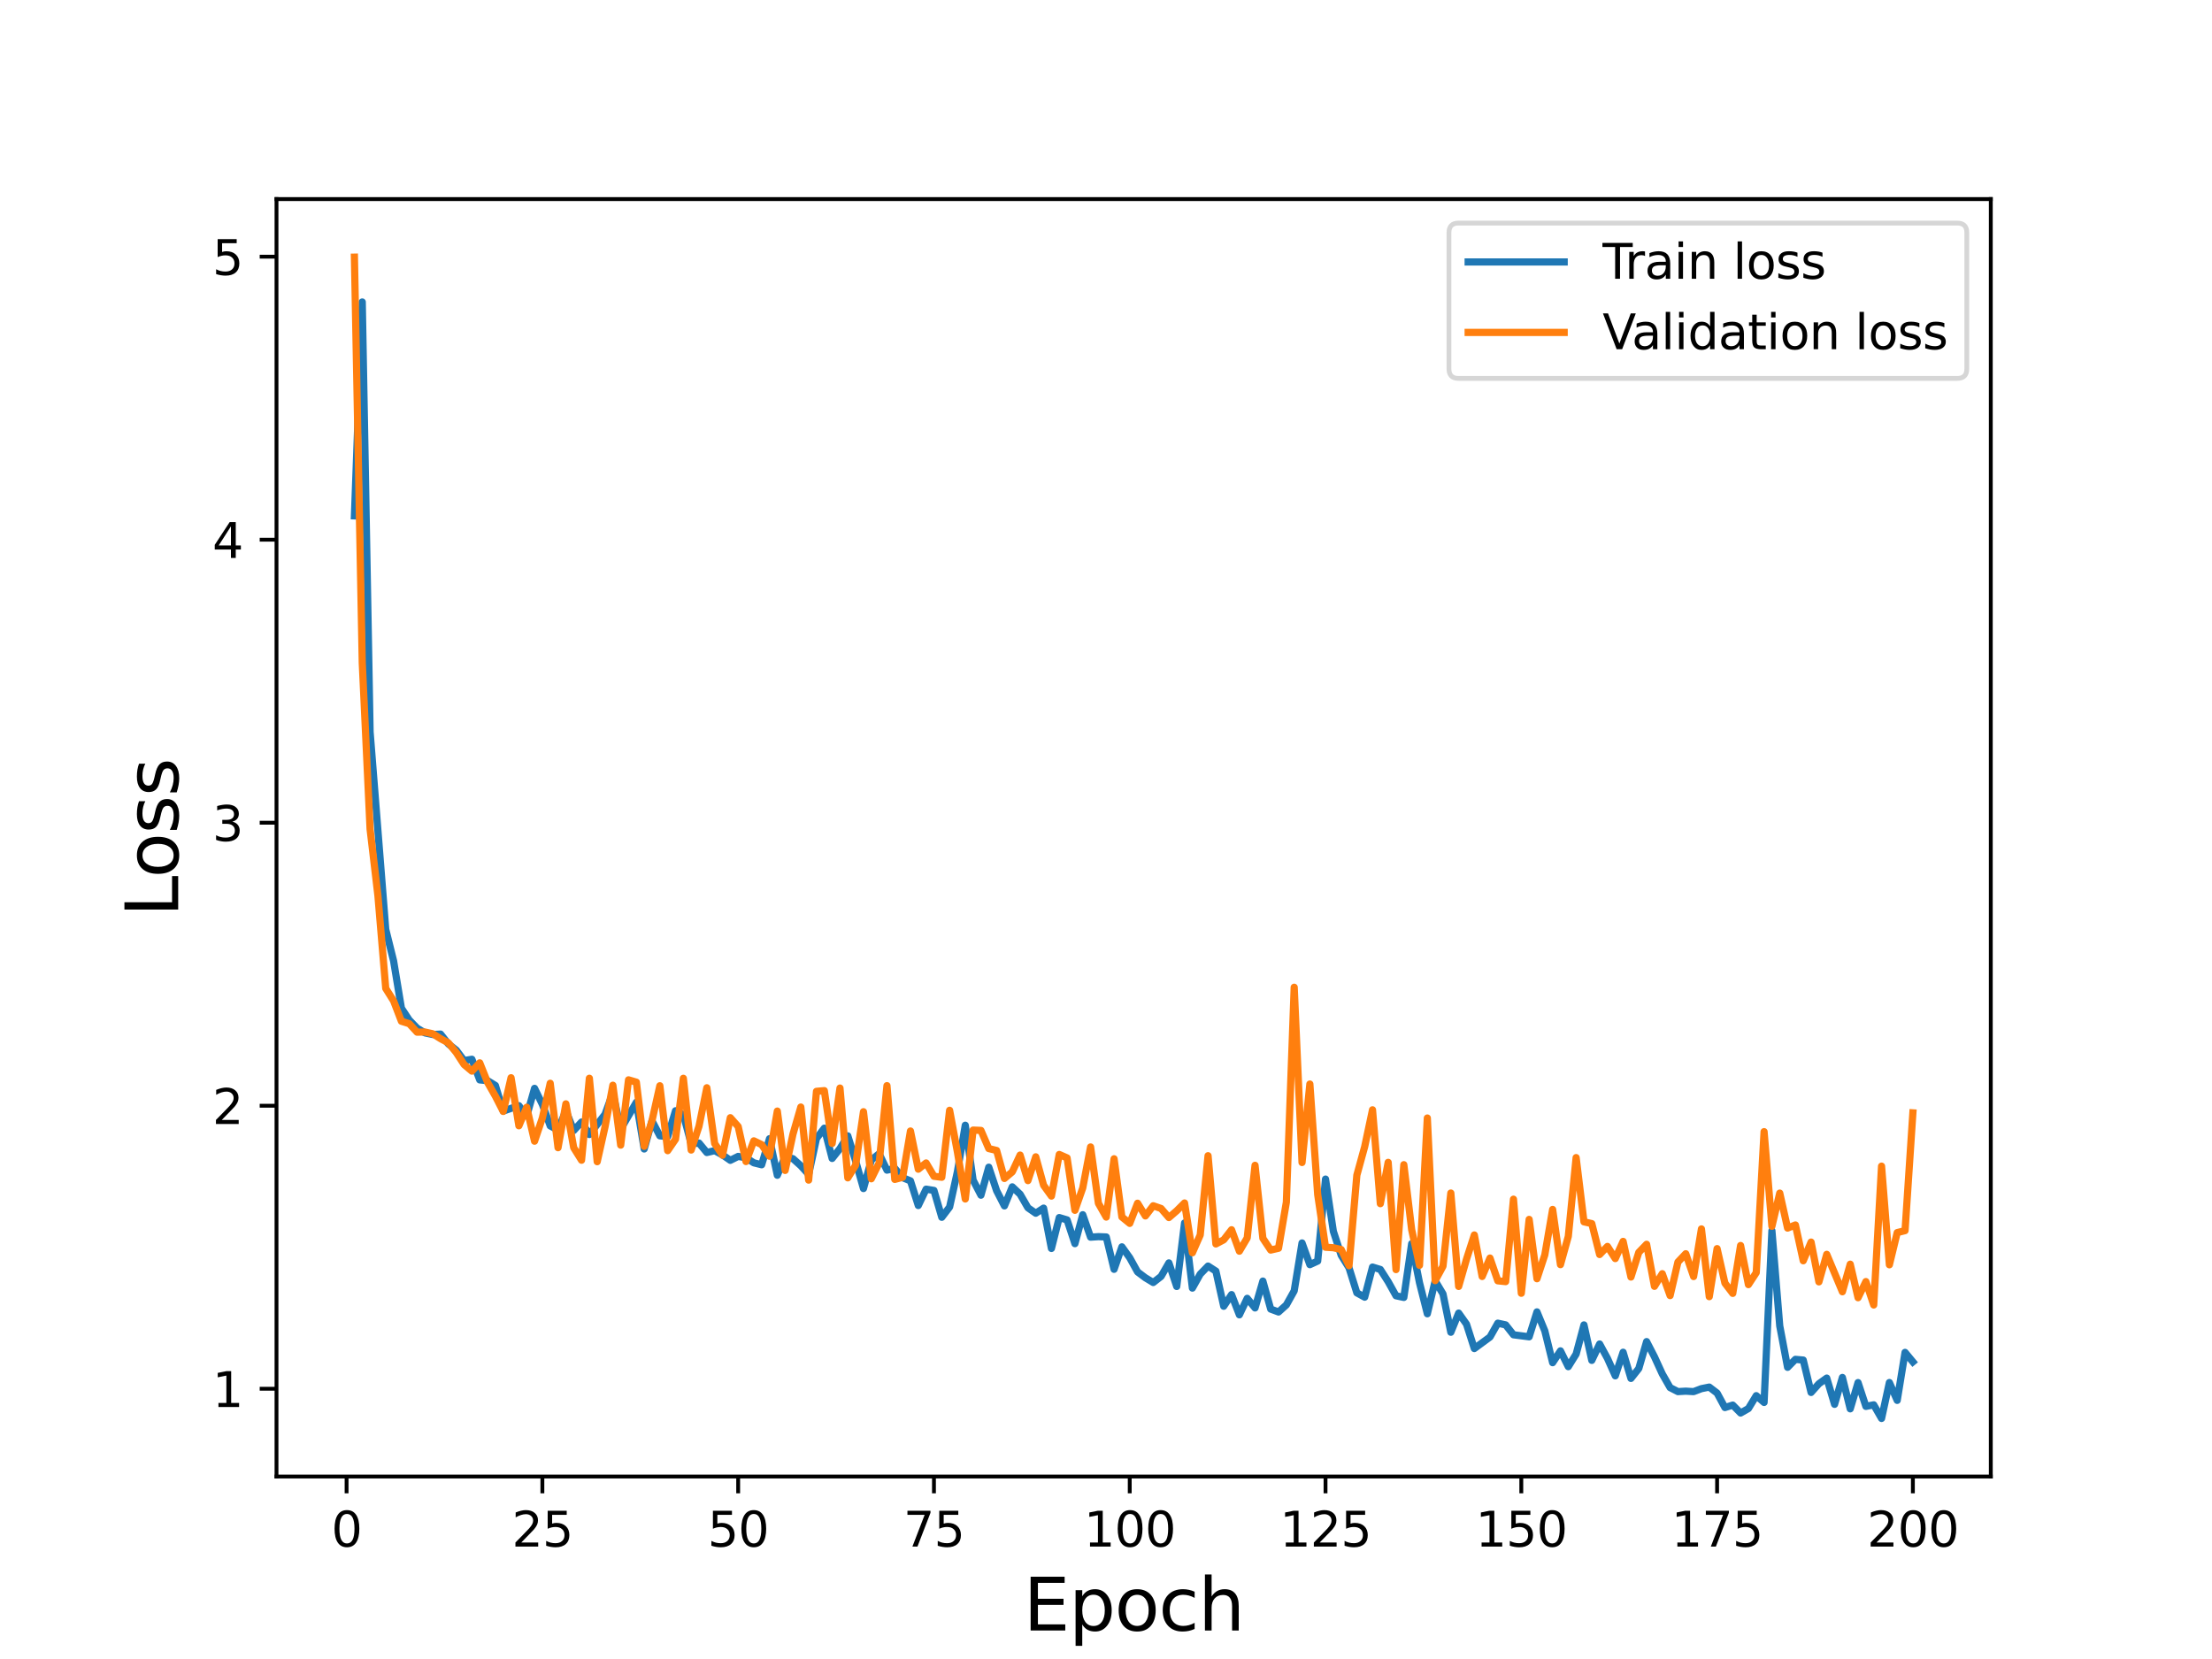 <?xml version="1.0" encoding="utf-8" standalone="no"?>
<!DOCTYPE svg PUBLIC "-//W3C//DTD SVG 1.1//EN"
  "http://www.w3.org/Graphics/SVG/1.1/DTD/svg11.dtd">
<svg height="345.6pt" version="1.1" viewBox="0 0 460.8 345.6" width="460.8pt" xmlns="http://www.w3.org/2000/svg" xmlns:xlink="http://www.w3.org/1999/xlink">
 <defs>
  <style type="text/css">*{stroke-linecap:butt;stroke-linejoin:round;}</style>
 </defs>
 <g id="figure_1">
  <g id="patch_1">
   <path d="M 0 345.6 
L 460.8 345.6 
L 460.8 0 
L 0 0 
z
" style="fill:#ffffff;"/>
  </g>
  <g id="axes_1">
   <g id="patch_2">
    <path d="M 57.6 307.584 
L 414.72 307.584 
L 414.72 41.472 
L 57.6 41.472 
z
" style="fill:#ffffff;"/>
   </g>
   <g id="matplotlib.axis_1">
    <g id="xtick_1">
     <g id="line2d_1">
      <defs>
       <path d="M 0 0 
L 0 3.5 
" id="md7029546bb" style="stroke:#000000;stroke-width:0.8;"/>
      </defs>
      <g>
       <use style="stroke:#000000;stroke-width:0.8;" x="72.201" xlink:href="#md7029546bb" y="307.584"/>
      </g>
     </g>
     <g id="text_1">
      <!-- 0 -->
      <g transform="translate(69.02 322.182)scale(0.1 -0.1)">
       <defs>
        <path d="M 2034 4250 
Q 1547 4250 1301 3770 
Q 1056 3291 1056 2328 
Q 1056 1369 1301 889 
Q 1547 409 2034 409 
Q 2525 409 2770 889 
Q 3016 1369 3016 2328 
Q 3016 3291 2770 3770 
Q 2525 4250 2034 4250 
z
M 2034 4750 
Q 2819 4750 3233 4129 
Q 3647 3509 3647 2328 
Q 3647 1150 3233 529 
Q 2819 -91 2034 -91 
Q 1250 -91 836 529 
Q 422 1150 422 2328 
Q 422 3509 836 4129 
Q 1250 4750 2034 4750 
z
" id="DejaVuSans-30" transform="scale(0.016)"/>
       </defs>
       <use xlink:href="#DejaVuSans-30"/>
      </g>
     </g>
    </g>
    <g id="xtick_2">
     <g id="line2d_2">
      <g>
       <use style="stroke:#000000;stroke-width:0.8;" x="112.987" xlink:href="#md7029546bb" y="307.584"/>
      </g>
     </g>
     <g id="text_2">
      <!-- 25 -->
      <g transform="translate(106.625 322.182)scale(0.1 -0.1)">
       <defs>
        <path d="M 1228 531 
L 3431 531 
L 3431 0 
L 469 0 
L 469 531 
Q 828 903 1448 1529 
Q 2069 2156 2228 2338 
Q 2531 2678 2651 2914 
Q 2772 3150 2772 3378 
Q 2772 3750 2511 3984 
Q 2250 4219 1831 4219 
Q 1534 4219 1204 4116 
Q 875 4013 500 3803 
L 500 4441 
Q 881 4594 1212 4672 
Q 1544 4750 1819 4750 
Q 2544 4750 2975 4387 
Q 3406 4025 3406 3419 
Q 3406 3131 3298 2873 
Q 3191 2616 2906 2266 
Q 2828 2175 2409 1742 
Q 1991 1309 1228 531 
z
" id="DejaVuSans-32" transform="scale(0.016)"/>
        <path d="M 691 4666 
L 3169 4666 
L 3169 4134 
L 1269 4134 
L 1269 2991 
Q 1406 3038 1543 3061 
Q 1681 3084 1819 3084 
Q 2600 3084 3056 2656 
Q 3513 2228 3513 1497 
Q 3513 744 3044 326 
Q 2575 -91 1722 -91 
Q 1428 -91 1123 -41 
Q 819 9 494 109 
L 494 744 
Q 775 591 1075 516 
Q 1375 441 1709 441 
Q 2250 441 2565 725 
Q 2881 1009 2881 1497 
Q 2881 1984 2565 2268 
Q 2250 2553 1709 2553 
Q 1456 2553 1204 2497 
Q 953 2441 691 2322 
L 691 4666 
z
" id="DejaVuSans-35" transform="scale(0.016)"/>
       </defs>
       <use xlink:href="#DejaVuSans-32"/>
       <use x="63.623" xlink:href="#DejaVuSans-35"/>
      </g>
     </g>
    </g>
    <g id="xtick_3">
     <g id="line2d_3">
      <g>
       <use style="stroke:#000000;stroke-width:0.8;" x="153.773" xlink:href="#md7029546bb" y="307.584"/>
      </g>
     </g>
     <g id="text_3">
      <!-- 50 -->
      <g transform="translate(147.41 322.182)scale(0.1 -0.1)">
       <use xlink:href="#DejaVuSans-35"/>
       <use x="63.623" xlink:href="#DejaVuSans-30"/>
      </g>
     </g>
    </g>
    <g id="xtick_4">
     <g id="line2d_4">
      <g>
       <use style="stroke:#000000;stroke-width:0.8;" x="194.559" xlink:href="#md7029546bb" y="307.584"/>
      </g>
     </g>
     <g id="text_4">
      <!-- 75 -->
      <g transform="translate(188.196 322.182)scale(0.1 -0.1)">
       <defs>
        <path d="M 525 4666 
L 3525 4666 
L 3525 4397 
L 1831 0 
L 1172 0 
L 2766 4134 
L 525 4134 
L 525 4666 
z
" id="DejaVuSans-37" transform="scale(0.016)"/>
       </defs>
       <use xlink:href="#DejaVuSans-37"/>
       <use x="63.623" xlink:href="#DejaVuSans-35"/>
      </g>
     </g>
    </g>
    <g id="xtick_5">
     <g id="line2d_5">
      <g>
       <use style="stroke:#000000;stroke-width:0.8;" x="235.344" xlink:href="#md7029546bb" y="307.584"/>
      </g>
     </g>
     <g id="text_5">
      <!-- 100 -->
      <g transform="translate(225.801 322.182)scale(0.1 -0.1)">
       <defs>
        <path d="M 794 531 
L 1825 531 
L 1825 4091 
L 703 3866 
L 703 4441 
L 1819 4666 
L 2450 4666 
L 2450 531 
L 3481 531 
L 3481 0 
L 794 0 
L 794 531 
z
" id="DejaVuSans-31" transform="scale(0.016)"/>
       </defs>
       <use xlink:href="#DejaVuSans-31"/>
       <use x="63.623" xlink:href="#DejaVuSans-30"/>
       <use x="127.246" xlink:href="#DejaVuSans-30"/>
      </g>
     </g>
    </g>
    <g id="xtick_6">
     <g id="line2d_6">
      <g>
       <use style="stroke:#000000;stroke-width:0.8;" x="276.13" xlink:href="#md7029546bb" y="307.584"/>
      </g>
     </g>
     <g id="text_6">
      <!-- 125 -->
      <g transform="translate(266.586 322.182)scale(0.1 -0.1)">
       <use xlink:href="#DejaVuSans-31"/>
       <use x="63.623" xlink:href="#DejaVuSans-32"/>
       <use x="127.246" xlink:href="#DejaVuSans-35"/>
      </g>
     </g>
    </g>
    <g id="xtick_7">
     <g id="line2d_7">
      <g>
       <use style="stroke:#000000;stroke-width:0.8;" x="316.916" xlink:href="#md7029546bb" y="307.584"/>
      </g>
     </g>
     <g id="text_7">
      <!-- 150 -->
      <g transform="translate(307.372 322.182)scale(0.1 -0.1)">
       <use xlink:href="#DejaVuSans-31"/>
       <use x="63.623" xlink:href="#DejaVuSans-35"/>
       <use x="127.246" xlink:href="#DejaVuSans-30"/>
      </g>
     </g>
    </g>
    <g id="xtick_8">
     <g id="line2d_8">
      <g>
       <use style="stroke:#000000;stroke-width:0.8;" x="357.702" xlink:href="#md7029546bb" y="307.584"/>
      </g>
     </g>
     <g id="text_8">
      <!-- 175 -->
      <g transform="translate(348.158 322.182)scale(0.1 -0.1)">
       <use xlink:href="#DejaVuSans-31"/>
       <use x="63.623" xlink:href="#DejaVuSans-37"/>
       <use x="127.246" xlink:href="#DejaVuSans-35"/>
      </g>
     </g>
    </g>
    <g id="xtick_9">
     <g id="line2d_9">
      <g>
       <use style="stroke:#000000;stroke-width:0.8;" x="398.487" xlink:href="#md7029546bb" y="307.584"/>
      </g>
     </g>
     <g id="text_9">
      <!-- 200 -->
      <g transform="translate(388.944 322.182)scale(0.1 -0.1)">
       <use xlink:href="#DejaVuSans-32"/>
       <use x="63.623" xlink:href="#DejaVuSans-30"/>
       <use x="127.246" xlink:href="#DejaVuSans-30"/>
      </g>
     </g>
    </g>
    <g id="text_10">
     <!-- Epoch -->
     <g transform="translate(213.194 339.66)scale(0.15 -0.15)">
      <defs>
       <path d="M 628 4666 
L 3578 4666 
L 3578 4134 
L 1259 4134 
L 1259 2753 
L 3481 2753 
L 3481 2222 
L 1259 2222 
L 1259 531 
L 3634 531 
L 3634 0 
L 628 0 
L 628 4666 
z
" id="DejaVuSans-45" transform="scale(0.016)"/>
       <path d="M 1159 525 
L 1159 -1331 
L 581 -1331 
L 581 3500 
L 1159 3500 
L 1159 2969 
Q 1341 3281 1617 3432 
Q 1894 3584 2278 3584 
Q 2916 3584 3314 3078 
Q 3713 2572 3713 1747 
Q 3713 922 3314 415 
Q 2916 -91 2278 -91 
Q 1894 -91 1617 61 
Q 1341 213 1159 525 
z
M 3116 1747 
Q 3116 2381 2855 2742 
Q 2594 3103 2138 3103 
Q 1681 3103 1420 2742 
Q 1159 2381 1159 1747 
Q 1159 1113 1420 752 
Q 1681 391 2138 391 
Q 2594 391 2855 752 
Q 3116 1113 3116 1747 
z
" id="DejaVuSans-70" transform="scale(0.016)"/>
       <path d="M 1959 3097 
Q 1497 3097 1228 2736 
Q 959 2375 959 1747 
Q 959 1119 1226 758 
Q 1494 397 1959 397 
Q 2419 397 2687 759 
Q 2956 1122 2956 1747 
Q 2956 2369 2687 2733 
Q 2419 3097 1959 3097 
z
M 1959 3584 
Q 2709 3584 3137 3096 
Q 3566 2609 3566 1747 
Q 3566 888 3137 398 
Q 2709 -91 1959 -91 
Q 1206 -91 779 398 
Q 353 888 353 1747 
Q 353 2609 779 3096 
Q 1206 3584 1959 3584 
z
" id="DejaVuSans-6f" transform="scale(0.016)"/>
       <path d="M 3122 3366 
L 3122 2828 
Q 2878 2963 2633 3030 
Q 2388 3097 2138 3097 
Q 1578 3097 1268 2742 
Q 959 2388 959 1747 
Q 959 1106 1268 751 
Q 1578 397 2138 397 
Q 2388 397 2633 464 
Q 2878 531 3122 666 
L 3122 134 
Q 2881 22 2623 -34 
Q 2366 -91 2075 -91 
Q 1284 -91 818 406 
Q 353 903 353 1747 
Q 353 2603 823 3093 
Q 1294 3584 2113 3584 
Q 2378 3584 2631 3529 
Q 2884 3475 3122 3366 
z
" id="DejaVuSans-63" transform="scale(0.016)"/>
       <path d="M 3513 2113 
L 3513 0 
L 2938 0 
L 2938 2094 
Q 2938 2591 2744 2837 
Q 2550 3084 2163 3084 
Q 1697 3084 1428 2787 
Q 1159 2491 1159 1978 
L 1159 0 
L 581 0 
L 581 4863 
L 1159 4863 
L 1159 2956 
Q 1366 3272 1645 3428 
Q 1925 3584 2291 3584 
Q 2894 3584 3203 3211 
Q 3513 2838 3513 2113 
z
" id="DejaVuSans-68" transform="scale(0.016)"/>
      </defs>
      <use xlink:href="#DejaVuSans-45"/>
      <use x="63.184" xlink:href="#DejaVuSans-70"/>
      <use x="126.66" xlink:href="#DejaVuSans-6f"/>
      <use x="187.842" xlink:href="#DejaVuSans-63"/>
      <use x="242.822" xlink:href="#DejaVuSans-68"/>
     </g>
    </g>
   </g>
   <g id="matplotlib.axis_2">
    <g id="ytick_1">
     <g id="line2d_10">
      <defs>
       <path d="M 0 0 
L -3.5 0 
" id="m6fc2622098" style="stroke:#000000;stroke-width:0.8;"/>
      </defs>
      <g>
       <use style="stroke:#000000;stroke-width:0.8;" x="57.6" xlink:href="#m6fc2622098" y="289.306"/>
      </g>
     </g>
     <g id="text_11">
      <!-- 1 -->
      <g transform="translate(44.237 293.105)scale(0.1 -0.1)">
       <use xlink:href="#DejaVuSans-31"/>
      </g>
     </g>
    </g>
    <g id="ytick_2">
     <g id="line2d_11">
      <g>
       <use style="stroke:#000000;stroke-width:0.8;" x="57.6" xlink:href="#m6fc2622098" y="230.348"/>
      </g>
     </g>
     <g id="text_12">
      <!-- 2 -->
      <g transform="translate(44.237 234.148)scale(0.1 -0.1)">
       <use xlink:href="#DejaVuSans-32"/>
      </g>
     </g>
    </g>
    <g id="ytick_3">
     <g id="line2d_12">
      <g>
       <use style="stroke:#000000;stroke-width:0.8;" x="57.6" xlink:href="#m6fc2622098" y="171.391"/>
      </g>
     </g>
     <g id="text_13">
      <!-- 3 -->
      <g transform="translate(44.237 175.19)scale(0.1 -0.1)">
       <defs>
        <path d="M 2597 2516 
Q 3050 2419 3304 2112 
Q 3559 1806 3559 1356 
Q 3559 666 3084 287 
Q 2609 -91 1734 -91 
Q 1441 -91 1130 -33 
Q 819 25 488 141 
L 488 750 
Q 750 597 1062 519 
Q 1375 441 1716 441 
Q 2309 441 2620 675 
Q 2931 909 2931 1356 
Q 2931 1769 2642 2001 
Q 2353 2234 1838 2234 
L 1294 2234 
L 1294 2753 
L 1863 2753 
Q 2328 2753 2575 2939 
Q 2822 3125 2822 3475 
Q 2822 3834 2567 4026 
Q 2313 4219 1838 4219 
Q 1578 4219 1281 4162 
Q 984 4106 628 3988 
L 628 4550 
Q 988 4650 1302 4700 
Q 1616 4750 1894 4750 
Q 2613 4750 3031 4423 
Q 3450 4097 3450 3541 
Q 3450 3153 3228 2886 
Q 3006 2619 2597 2516 
z
" id="DejaVuSans-33" transform="scale(0.016)"/>
       </defs>
       <use xlink:href="#DejaVuSans-33"/>
      </g>
     </g>
    </g>
    <g id="ytick_4">
     <g id="line2d_13">
      <g>
       <use style="stroke:#000000;stroke-width:0.8;" x="57.6" xlink:href="#m6fc2622098" y="112.433"/>
      </g>
     </g>
     <g id="text_14">
      <!-- 4 -->
      <g transform="translate(44.237 116.232)scale(0.1 -0.1)">
       <defs>
        <path d="M 2419 4116 
L 825 1625 
L 2419 1625 
L 2419 4116 
z
M 2253 4666 
L 3047 4666 
L 3047 1625 
L 3713 1625 
L 3713 1100 
L 3047 1100 
L 3047 0 
L 2419 0 
L 2419 1100 
L 313 1100 
L 313 1709 
L 2253 4666 
z
" id="DejaVuSans-34" transform="scale(0.016)"/>
       </defs>
       <use xlink:href="#DejaVuSans-34"/>
      </g>
     </g>
    </g>
    <g id="ytick_5">
     <g id="line2d_14">
      <g>
       <use style="stroke:#000000;stroke-width:0.8;" x="57.6" xlink:href="#m6fc2622098" y="53.475"/>
      </g>
     </g>
     <g id="text_15">
      <!-- 5 -->
      <g transform="translate(44.237 57.275)scale(0.1 -0.1)">
       <use xlink:href="#DejaVuSans-35"/>
      </g>
     </g>
    </g>
    <g id="text_16">
     <!-- Loss -->
     <g transform="translate(37.118 190.979)rotate(-90)scale(0.15 -0.15)">
      <defs>
       <path d="M 628 4666 
L 1259 4666 
L 1259 531 
L 3531 531 
L 3531 0 
L 628 0 
L 628 4666 
z
" id="DejaVuSans-4c" transform="scale(0.016)"/>
       <path d="M 2834 3397 
L 2834 2853 
Q 2591 2978 2328 3040 
Q 2066 3103 1784 3103 
Q 1356 3103 1142 2972 
Q 928 2841 928 2578 
Q 928 2378 1081 2264 
Q 1234 2150 1697 2047 
L 1894 2003 
Q 2506 1872 2764 1633 
Q 3022 1394 3022 966 
Q 3022 478 2636 193 
Q 2250 -91 1575 -91 
Q 1294 -91 989 -36 
Q 684 19 347 128 
L 347 722 
Q 666 556 975 473 
Q 1284 391 1588 391 
Q 1994 391 2212 530 
Q 2431 669 2431 922 
Q 2431 1156 2273 1281 
Q 2116 1406 1581 1522 
L 1381 1569 
Q 847 1681 609 1914 
Q 372 2147 372 2553 
Q 372 3047 722 3315 
Q 1072 3584 1716 3584 
Q 2034 3584 2315 3537 
Q 2597 3491 2834 3397 
z
" id="DejaVuSans-73" transform="scale(0.016)"/>
      </defs>
      <use xlink:href="#DejaVuSans-4c"/>
      <use x="53.963" xlink:href="#DejaVuSans-6f"/>
      <use x="115.145" xlink:href="#DejaVuSans-73"/>
      <use x="167.244" xlink:href="#DejaVuSans-73"/>
     </g>
    </g>
   </g>
   <g id="line2d_15">
    <path clip-path="url(#pb8f50bae83)" d="M 73.833 107.468 
L 75.464 62.91 
L 77.096 152.469 
L 80.358 193.61 
L 81.99 200.17 
L 83.621 210.025 
L 85.253 212.499 
L 86.884 214.178 
L 88.516 215.166 
L 90.147 215.508 
L 91.778 215.422 
L 93.41 217.477 
L 95.041 218.758 
L 96.673 220.937 
L 98.304 220.664 
L 99.936 224.963 
L 101.567 225.12 
L 103.198 226.121 
L 104.83 231.458 
L 108.093 230.331 
L 109.724 232.484 
L 111.356 226.725 
L 112.987 230.074 
L 114.618 234.542 
L 116.25 235.402 
L 117.881 231.358 
L 119.513 235.507 
L 121.144 233.743 
L 122.776 236.343 
L 126.038 232.14 
L 127.67 227.645 
L 129.301 235.227 
L 132.564 229.623 
L 134.196 239.354 
L 135.827 233.5 
L 137.458 236.614 
L 139.09 236.77 
L 140.721 231.397 
L 142.353 232.212 
L 143.984 238.25 
L 145.616 238.122 
L 147.247 240.088 
L 148.879 239.702 
L 150.51 240.588 
L 152.141 241.717 
L 153.773 240.9 
L 155.404 241.192 
L 157.036 242.236 
L 158.667 242.643 
L 160.299 237.214 
L 161.93 244.827 
L 163.561 240.96 
L 165.193 241.38 
L 166.824 242.846 
L 168.456 244.637 
L 170.087 237.165 
L 171.719 235.019 
L 173.35 241.325 
L 174.981 239.269 
L 176.613 236.62 
L 178.244 241.855 
L 179.876 247.599 
L 181.507 241.662 
L 183.139 240.339 
L 184.77 243.76 
L 186.401 243.388 
L 188.033 245.335 
L 189.664 245.993 
L 191.296 251.133 
L 192.927 247.724 
L 194.559 247.989 
L 196.19 253.585 
L 197.821 251.446 
L 199.453 244.047 
L 201.084 234.407 
L 202.716 245.841 
L 204.347 248.98 
L 205.979 243.148 
L 207.61 248.036 
L 209.241 251.211 
L 210.873 247.243 
L 212.504 248.779 
L 214.136 251.603 
L 215.767 252.736 
L 217.399 251.673 
L 219.03 260.074 
L 220.661 253.643 
L 222.293 254.128 
L 223.924 259.076 
L 225.556 253.05 
L 227.187 257.725 
L 228.819 257.618 
L 230.45 257.681 
L 232.081 264.419 
L 233.713 259.741 
L 235.344 262.015 
L 236.976 264.963 
L 238.607 266.188 
L 240.239 267.171 
L 241.87 265.902 
L 243.501 263.086 
L 245.133 267.997 
L 246.764 254.761 
L 248.396 268.335 
L 250.027 265.422 
L 251.659 263.742 
L 253.29 264.796 
L 254.921 272.118 
L 256.553 269.689 
L 258.184 273.905 
L 259.816 270.469 
L 261.447 272.468 
L 263.079 266.873 
L 264.71 272.706 
L 266.341 273.312 
L 267.973 271.836 
L 269.604 268.91 
L 271.236 258.93 
L 272.867 263.452 
L 274.499 262.706 
L 276.13 245.626 
L 277.761 256.502 
L 279.393 261.494 
L 281.024 264.1 
L 282.656 269.321 
L 284.287 270.224 
L 285.919 263.955 
L 287.55 264.451 
L 289.181 267.003 
L 290.813 269.932 
L 292.444 270.281 
L 294.076 259.077 
L 295.707 267.218 
L 297.339 273.683 
L 298.97 266.828 
L 300.601 269.545 
L 302.233 277.531 
L 303.864 273.541 
L 305.496 275.84 
L 307.127 280.928 
L 310.39 278.528 
L 312.021 275.642 
L 313.653 275.995 
L 315.284 278.062 
L 318.547 278.482 
L 320.179 273.289 
L 321.81 277.241 
L 323.441 283.871 
L 325.073 281.41 
L 326.704 284.702 
L 328.336 282.082 
L 329.967 276.003 
L 331.599 283.392 
L 333.23 279.977 
L 334.862 282.978 
L 336.493 286.611 
L 338.124 281.697 
L 339.756 287.151 
L 341.387 285.092 
L 343.019 279.48 
L 344.65 282.645 
L 346.282 286.208 
L 347.913 289.065 
L 349.544 289.897 
L 351.176 289.804 
L 352.807 289.901 
L 354.439 289.283 
L 356.07 288.955 
L 357.702 290.2 
L 359.333 293.219 
L 360.964 292.707 
L 362.596 294.357 
L 364.227 293.425 
L 365.859 290.74 
L 367.49 292.153 
L 369.122 256.378 
L 370.753 276.208 
L 372.384 284.84 
L 374.016 283.177 
L 375.647 283.325 
L 377.279 290.072 
L 378.91 288.255 
L 380.542 287.081 
L 382.173 292.547 
L 383.804 286.95 
L 385.436 293.486 
L 387.067 288.018 
L 388.699 292.977 
L 390.33 292.651 
L 391.962 295.488 
L 393.593 288.007 
L 395.224 291.723 
L 396.856 281.729 
L 398.487 283.696 
L 398.487 283.696 
" style="fill:none;stroke:#1f77b4;stroke-linecap:square;stroke-width:1.5;"/>
   </g>
   <g id="line2d_16">
    <path clip-path="url(#pb8f50bae83)" d="M 73.833 53.568 
L 75.464 138.039 
L 77.096 172.715 
L 78.727 186.568 
L 80.358 205.904 
L 81.99 208.504 
L 83.621 212.745 
L 85.253 213.249 
L 86.884 215.017 
L 88.516 214.991 
L 90.147 215.353 
L 91.778 216.373 
L 93.41 217.259 
L 95.041 219.254 
L 96.673 221.759 
L 98.304 223.135 
L 99.936 221.409 
L 101.567 225.477 
L 103.198 228.347 
L 104.83 231.537 
L 106.461 224.511 
L 108.093 234.525 
L 109.724 230.66 
L 111.356 237.732 
L 112.987 232.883 
L 114.618 225.664 
L 116.25 239.086 
L 117.881 229.955 
L 119.513 239.088 
L 121.144 241.696 
L 122.776 224.62 
L 124.407 242.002 
L 126.038 234.746 
L 127.67 226.075 
L 129.301 238.553 
L 130.933 224.953 
L 132.564 225.434 
L 134.196 238.802 
L 135.827 233.432 
L 137.458 226.182 
L 139.09 239.704 
L 140.721 237.323 
L 142.353 224.629 
L 143.984 239.576 
L 145.616 234.613 
L 147.247 226.602 
L 148.879 238.22 
L 150.51 240.658 
L 152.141 232.84 
L 153.773 234.671 
L 155.404 241.968 
L 157.036 237.663 
L 158.667 238.447 
L 160.299 240.856 
L 161.93 231.459 
L 163.561 243.821 
L 165.193 236.252 
L 166.824 230.619 
L 168.456 245.841 
L 170.087 227.346 
L 171.719 227.201 
L 173.35 238.203 
L 174.981 226.664 
L 176.613 245.367 
L 178.244 242.729 
L 179.876 231.592 
L 181.507 245.561 
L 183.139 242.265 
L 184.77 226.16 
L 186.401 245.69 
L 188.033 245.255 
L 189.664 235.61 
L 191.296 243.564 
L 192.927 242.267 
L 194.559 245.041 
L 196.19 245.244 
L 197.821 231.294 
L 199.453 240.018 
L 201.084 249.771 
L 202.716 235.417 
L 204.347 235.486 
L 205.979 239.269 
L 207.61 239.659 
L 209.241 245.495 
L 210.873 244.125 
L 212.504 240.623 
L 214.136 245.942 
L 215.767 240.99 
L 217.399 246.91 
L 219.03 249.166 
L 220.661 240.495 
L 222.293 241.214 
L 223.924 252.128 
L 225.556 247.468 
L 227.187 238.932 
L 228.819 250.673 
L 230.45 253.537 
L 232.081 241.396 
L 233.713 253.519 
L 235.344 254.852 
L 236.976 250.655 
L 238.607 253.301 
L 240.239 251.182 
L 241.87 251.751 
L 243.501 253.637 
L 245.133 252.231 
L 246.764 250.603 
L 248.396 260.979 
L 250.027 257.272 
L 251.659 240.756 
L 253.29 259.138 
L 254.921 258.281 
L 256.553 256.18 
L 258.184 260.646 
L 259.816 257.883 
L 261.447 242.757 
L 263.079 257.961 
L 264.71 260.41 
L 266.341 260.033 
L 267.973 250.438 
L 269.604 205.663 
L 271.236 242.171 
L 272.867 225.824 
L 274.499 248.851 
L 276.13 259.822 
L 277.761 259.925 
L 279.393 260.296 
L 281.024 263.678 
L 282.656 244.817 
L 284.287 238.88 
L 285.919 231.194 
L 287.55 250.749 
L 289.181 242.138 
L 290.813 264.478 
L 292.444 242.627 
L 294.076 256.159 
L 295.707 263.589 
L 297.339 232.905 
L 298.97 266.782 
L 300.601 263.775 
L 302.233 248.532 
L 303.864 267.987 
L 305.496 262.321 
L 307.127 257.268 
L 308.759 265.911 
L 310.39 262.079 
L 312.021 266.816 
L 313.653 266.986 
L 315.284 249.813 
L 316.916 269.41 
L 318.547 254.025 
L 320.179 266.382 
L 321.81 261.423 
L 323.441 251.949 
L 325.073 263.45 
L 326.704 257.569 
L 328.336 241.15 
L 329.967 254.528 
L 331.599 254.897 
L 333.23 261.339 
L 334.862 259.652 
L 336.493 262.185 
L 338.124 258.604 
L 339.756 266.032 
L 341.387 260.897 
L 343.019 259.207 
L 344.65 267.965 
L 346.282 265.336 
L 347.913 269.898 
L 349.544 262.904 
L 351.176 261.177 
L 352.807 265.927 
L 354.439 256.007 
L 356.07 270.12 
L 357.702 260.112 
L 359.333 267.3 
L 360.964 269.436 
L 362.596 259.462 
L 364.227 267.61 
L 365.859 265.112 
L 367.49 235.743 
L 369.122 255.462 
L 370.753 248.544 
L 372.384 255.831 
L 374.016 255.184 
L 375.647 262.639 
L 377.279 258.751 
L 378.91 267.036 
L 380.542 261.304 
L 383.804 269.095 
L 385.436 263.355 
L 387.067 270.337 
L 388.699 266.979 
L 390.33 271.85 
L 391.962 242.931 
L 393.593 263.479 
L 395.224 256.769 
L 396.856 256.366 
L 398.487 231.827 
L 398.487 231.827 
" style="fill:none;stroke:#ff7f0e;stroke-linecap:square;stroke-width:1.5;"/>
   </g>
   <g id="patch_3">
    <path d="M 57.6 307.584 
L 57.6 41.472 
" style="fill:none;stroke:#000000;stroke-linecap:square;stroke-linejoin:miter;stroke-width:0.8;"/>
   </g>
   <g id="patch_4">
    <path d="M 414.72 307.584 
L 414.72 41.472 
" style="fill:none;stroke:#000000;stroke-linecap:square;stroke-linejoin:miter;stroke-width:0.8;"/>
   </g>
   <g id="patch_5">
    <path d="M 57.6 307.584 
L 414.72 307.584 
" style="fill:none;stroke:#000000;stroke-linecap:square;stroke-linejoin:miter;stroke-width:0.8;"/>
   </g>
   <g id="patch_6">
    <path d="M 57.6 41.472 
L 414.72 41.472 
" style="fill:none;stroke:#000000;stroke-linecap:square;stroke-linejoin:miter;stroke-width:0.8;"/>
   </g>
   <g id="legend_1">
    <g id="patch_7">
     <path d="M 303.845 78.828 
L 407.72 78.828 
Q 409.72 78.828 409.72 76.828 
L 409.72 48.472 
Q 409.72 46.472 407.72 46.472 
L 303.845 46.472 
Q 301.845 46.472 301.845 48.472 
L 301.845 76.828 
Q 301.845 78.828 303.845 78.828 
z
" style="fill:#ffffff;opacity:0.8;stroke:#cccccc;stroke-linejoin:miter;"/>
    </g>
    <g id="line2d_17">
     <path d="M 305.845 54.57 
L 325.845 54.57 
" style="fill:none;stroke:#1f77b4;stroke-linecap:square;stroke-width:1.5;"/>
    </g>
    <g id="line2d_18"/>
    <g id="text_17">
     <!-- Train loss -->
     <g transform="translate(333.845 58.07)scale(0.1 -0.1)">
      <defs>
       <path d="M -19 4666 
L 3928 4666 
L 3928 4134 
L 2272 4134 
L 2272 0 
L 1638 0 
L 1638 4134 
L -19 4134 
L -19 4666 
z
" id="DejaVuSans-54" transform="scale(0.016)"/>
       <path d="M 2631 2963 
Q 2534 3019 2420 3045 
Q 2306 3072 2169 3072 
Q 1681 3072 1420 2755 
Q 1159 2438 1159 1844 
L 1159 0 
L 581 0 
L 581 3500 
L 1159 3500 
L 1159 2956 
Q 1341 3275 1631 3429 
Q 1922 3584 2338 3584 
Q 2397 3584 2469 3576 
Q 2541 3569 2628 3553 
L 2631 2963 
z
" id="DejaVuSans-72" transform="scale(0.016)"/>
       <path d="M 2194 1759 
Q 1497 1759 1228 1600 
Q 959 1441 959 1056 
Q 959 750 1161 570 
Q 1363 391 1709 391 
Q 2188 391 2477 730 
Q 2766 1069 2766 1631 
L 2766 1759 
L 2194 1759 
z
M 3341 1997 
L 3341 0 
L 2766 0 
L 2766 531 
Q 2569 213 2275 61 
Q 1981 -91 1556 -91 
Q 1019 -91 701 211 
Q 384 513 384 1019 
Q 384 1609 779 1909 
Q 1175 2209 1959 2209 
L 2766 2209 
L 2766 2266 
Q 2766 2663 2505 2880 
Q 2244 3097 1772 3097 
Q 1472 3097 1187 3025 
Q 903 2953 641 2809 
L 641 3341 
Q 956 3463 1253 3523 
Q 1550 3584 1831 3584 
Q 2591 3584 2966 3190 
Q 3341 2797 3341 1997 
z
" id="DejaVuSans-61" transform="scale(0.016)"/>
       <path d="M 603 3500 
L 1178 3500 
L 1178 0 
L 603 0 
L 603 3500 
z
M 603 4863 
L 1178 4863 
L 1178 4134 
L 603 4134 
L 603 4863 
z
" id="DejaVuSans-69" transform="scale(0.016)"/>
       <path d="M 3513 2113 
L 3513 0 
L 2938 0 
L 2938 2094 
Q 2938 2591 2744 2837 
Q 2550 3084 2163 3084 
Q 1697 3084 1428 2787 
Q 1159 2491 1159 1978 
L 1159 0 
L 581 0 
L 581 3500 
L 1159 3500 
L 1159 2956 
Q 1366 3272 1645 3428 
Q 1925 3584 2291 3584 
Q 2894 3584 3203 3211 
Q 3513 2838 3513 2113 
z
" id="DejaVuSans-6e" transform="scale(0.016)"/>
       <path id="DejaVuSans-20" transform="scale(0.016)"/>
       <path d="M 603 4863 
L 1178 4863 
L 1178 0 
L 603 0 
L 603 4863 
z
" id="DejaVuSans-6c" transform="scale(0.016)"/>
      </defs>
      <use xlink:href="#DejaVuSans-54"/>
      <use x="46.334" xlink:href="#DejaVuSans-72"/>
      <use x="87.447" xlink:href="#DejaVuSans-61"/>
      <use x="148.727" xlink:href="#DejaVuSans-69"/>
      <use x="176.51" xlink:href="#DejaVuSans-6e"/>
      <use x="239.889" xlink:href="#DejaVuSans-20"/>
      <use x="271.676" xlink:href="#DejaVuSans-6c"/>
      <use x="299.459" xlink:href="#DejaVuSans-6f"/>
      <use x="360.641" xlink:href="#DejaVuSans-73"/>
      <use x="412.74" xlink:href="#DejaVuSans-73"/>
     </g>
    </g>
    <g id="line2d_19">
     <path d="M 305.845 69.249 
L 325.845 69.249 
" style="fill:none;stroke:#ff7f0e;stroke-linecap:square;stroke-width:1.5;"/>
    </g>
    <g id="line2d_20"/>
    <g id="text_18">
     <!-- Validation loss -->
     <g transform="translate(333.845 72.749)scale(0.1 -0.1)">
      <defs>
       <path d="M 1831 0 
L 50 4666 
L 709 4666 
L 2188 738 
L 3669 4666 
L 4325 4666 
L 2547 0 
L 1831 0 
z
" id="DejaVuSans-56" transform="scale(0.016)"/>
       <path d="M 2906 2969 
L 2906 4863 
L 3481 4863 
L 3481 0 
L 2906 0 
L 2906 525 
Q 2725 213 2448 61 
Q 2172 -91 1784 -91 
Q 1150 -91 751 415 
Q 353 922 353 1747 
Q 353 2572 751 3078 
Q 1150 3584 1784 3584 
Q 2172 3584 2448 3432 
Q 2725 3281 2906 2969 
z
M 947 1747 
Q 947 1113 1208 752 
Q 1469 391 1925 391 
Q 2381 391 2643 752 
Q 2906 1113 2906 1747 
Q 2906 2381 2643 2742 
Q 2381 3103 1925 3103 
Q 1469 3103 1208 2742 
Q 947 2381 947 1747 
z
" id="DejaVuSans-64" transform="scale(0.016)"/>
       <path d="M 1172 4494 
L 1172 3500 
L 2356 3500 
L 2356 3053 
L 1172 3053 
L 1172 1153 
Q 1172 725 1289 603 
Q 1406 481 1766 481 
L 2356 481 
L 2356 0 
L 1766 0 
Q 1100 0 847 248 
Q 594 497 594 1153 
L 594 3053 
L 172 3053 
L 172 3500 
L 594 3500 
L 594 4494 
L 1172 4494 
z
" id="DejaVuSans-74" transform="scale(0.016)"/>
      </defs>
      <use xlink:href="#DejaVuSans-56"/>
      <use x="60.658" xlink:href="#DejaVuSans-61"/>
      <use x="121.938" xlink:href="#DejaVuSans-6c"/>
      <use x="149.721" xlink:href="#DejaVuSans-69"/>
      <use x="177.504" xlink:href="#DejaVuSans-64"/>
      <use x="240.98" xlink:href="#DejaVuSans-61"/>
      <use x="302.26" xlink:href="#DejaVuSans-74"/>
      <use x="341.469" xlink:href="#DejaVuSans-69"/>
      <use x="369.252" xlink:href="#DejaVuSans-6f"/>
      <use x="430.434" xlink:href="#DejaVuSans-6e"/>
      <use x="493.812" xlink:href="#DejaVuSans-20"/>
      <use x="525.6" xlink:href="#DejaVuSans-6c"/>
      <use x="553.383" xlink:href="#DejaVuSans-6f"/>
      <use x="614.564" xlink:href="#DejaVuSans-73"/>
      <use x="666.664" xlink:href="#DejaVuSans-73"/>
     </g>
    </g>
   </g>
  </g>
 </g>
 <defs>
  <clipPath id="pb8f50bae83">
   <rect height="266.112" width="357.12" x="57.6" y="41.472"/>
  </clipPath>
 </defs>
</svg>
